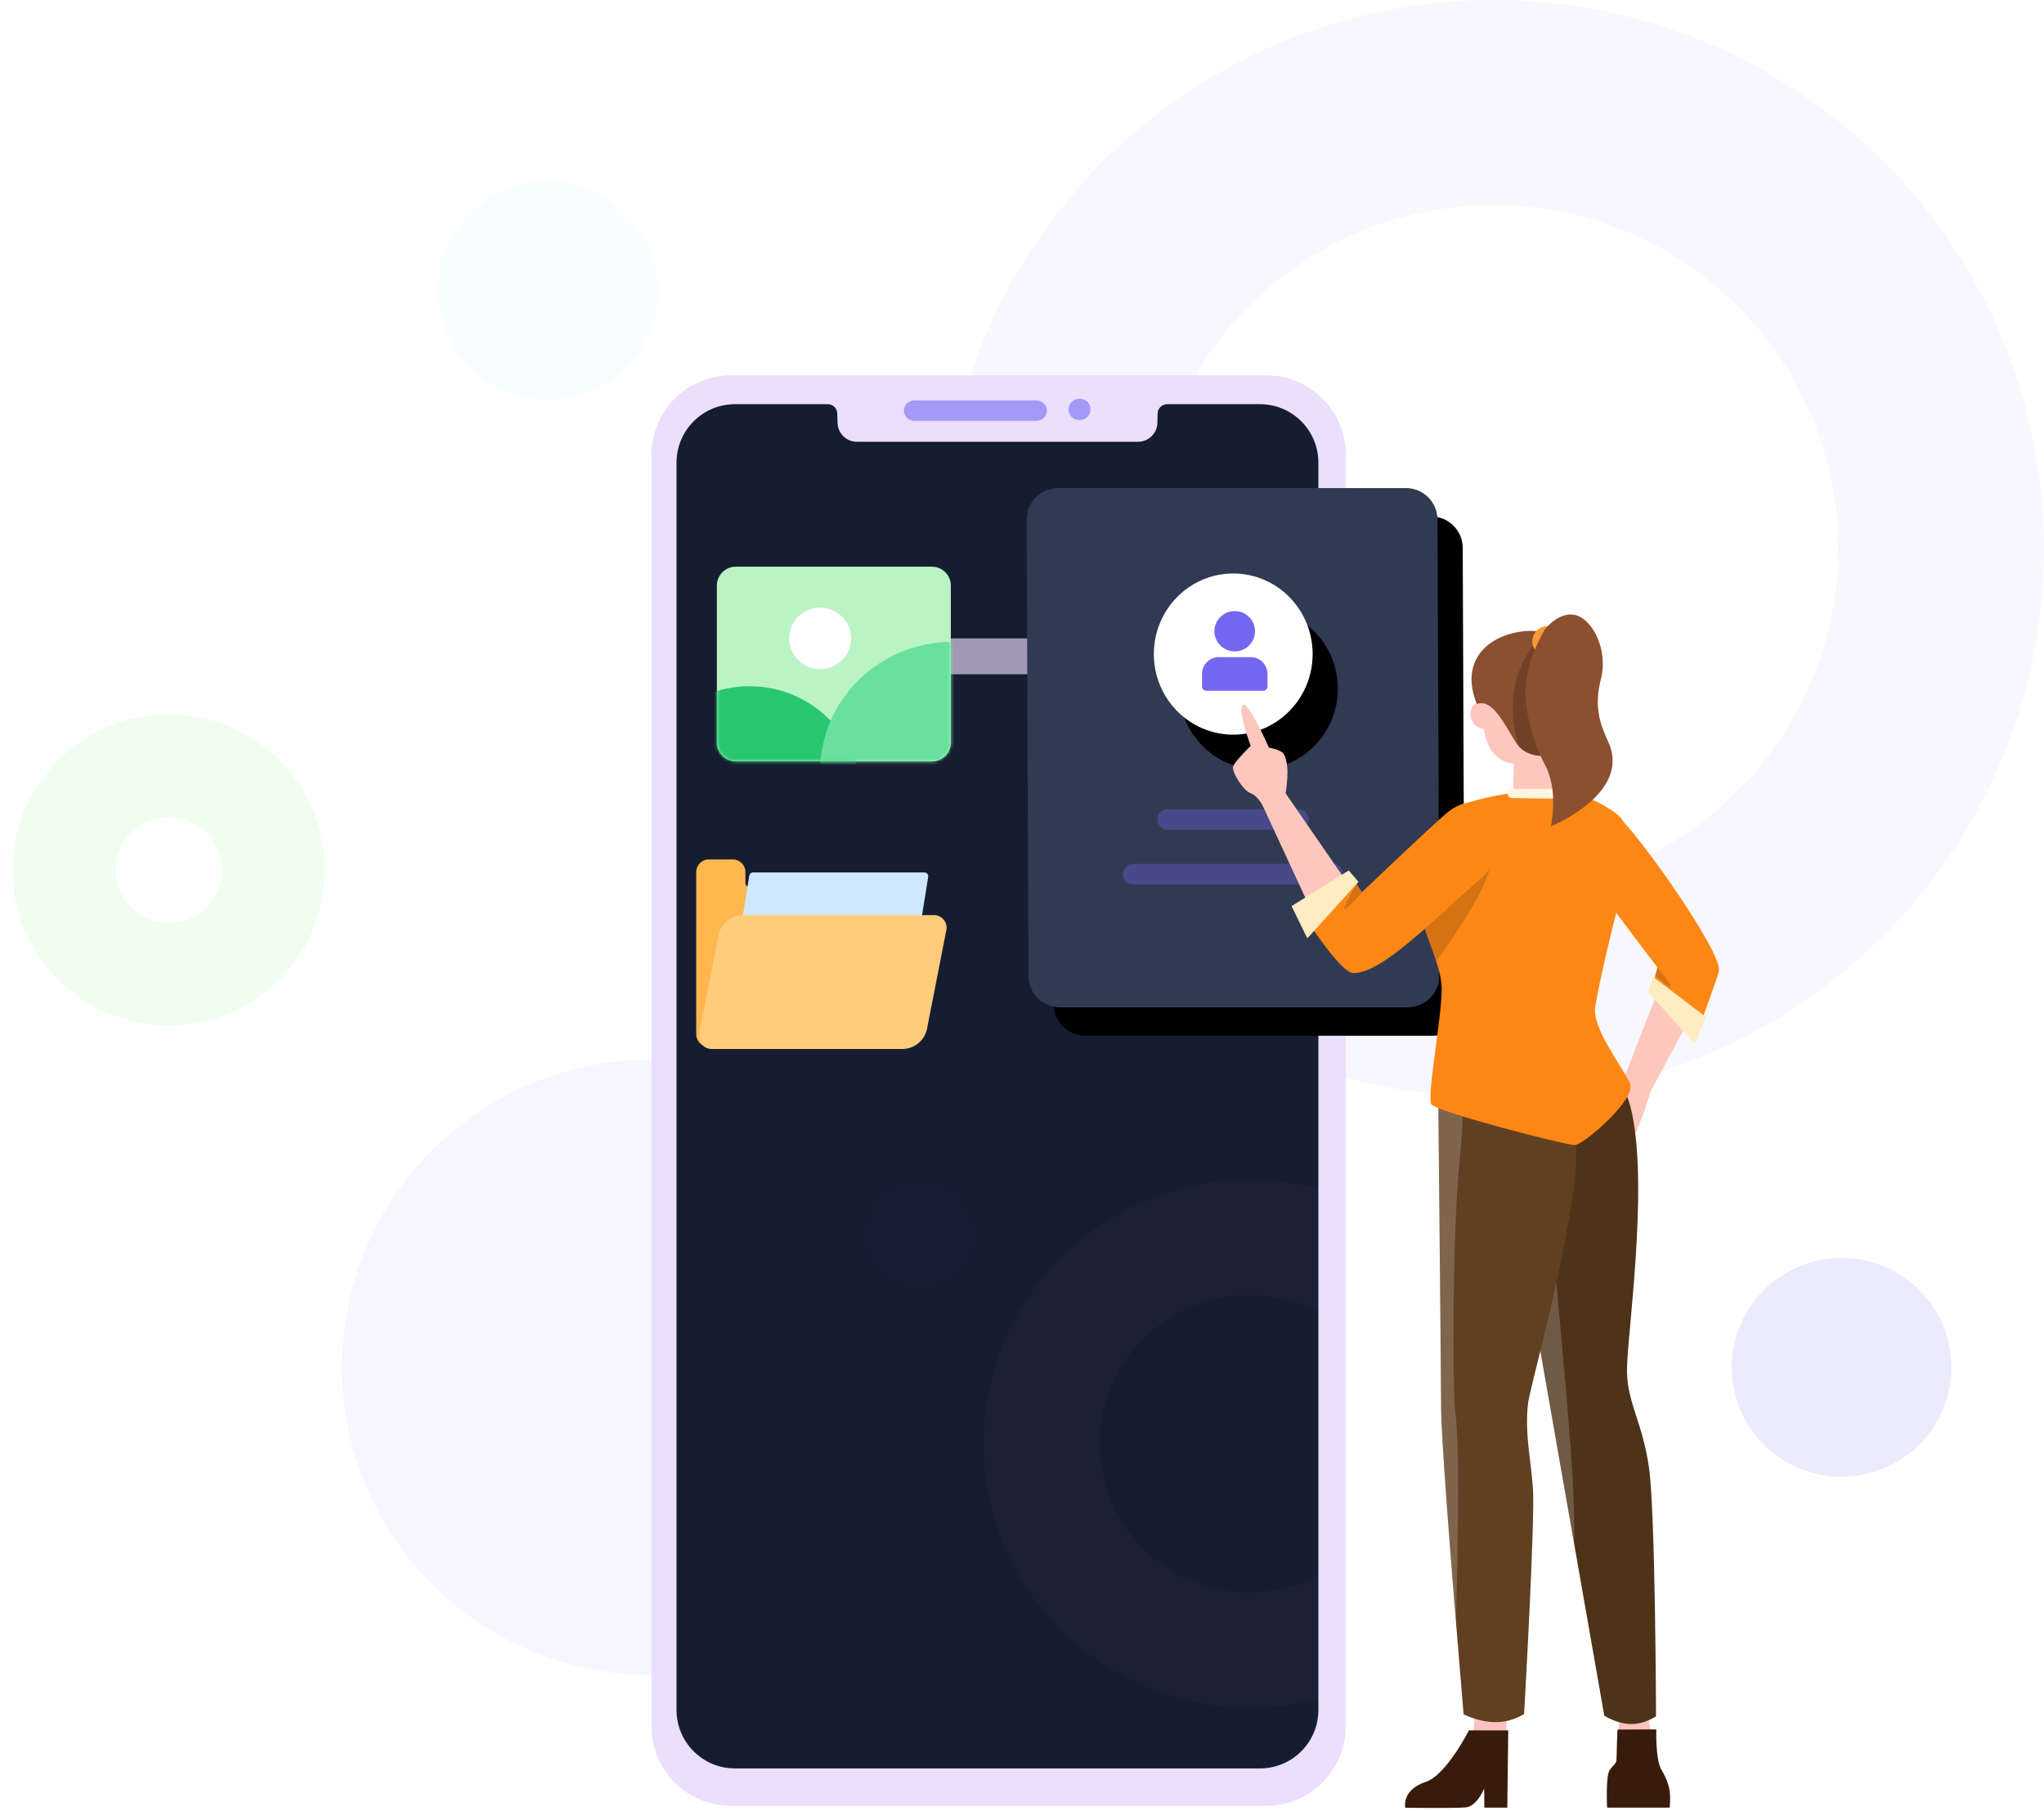 <svg width="648" height="574" viewBox="0 0 648 574" fill="none" xmlns="http://www.w3.org/2000/svg">
<path opacity="0.053" d="M473.402 0C569.83 0 648 77.871 648 173.93C648 269.988 569.83 347.859 473.402 347.859C376.974 347.859 298.804 269.988 298.804 173.93C298.804 77.871 376.974 0 473.402 0ZM473.402 65.02C413.022 65.02 364.074 113.781 364.074 173.93C364.074 234.078 413.022 282.839 473.402 282.839C533.782 282.839 582.73 234.078 582.73 173.93C582.73 113.781 533.782 65.02 473.402 65.02Z" fill="#7367F0"/>
<g opacity="0.141" filter="url(#filter0_f_5_133)">
<path d="M53.497 226.488C80.833 226.488 102.993 248.563 102.993 275.795C102.993 303.027 80.833 325.102 53.497 325.102C26.16 325.102 4 303.027 4 275.795C4 248.563 26.16 226.488 53.497 226.488ZM53.497 258.998C44.184 258.998 36.635 266.518 36.635 275.795C36.635 285.072 44.184 292.592 53.497 292.592C62.809 292.592 70.358 285.072 70.358 275.795C70.358 266.518 62.809 258.998 53.497 258.998Z" fill="#8BF78F"/>
</g>
<path d="M206.338 531C260.409 531 304.243 487.334 304.243 433.469C304.243 379.605 260.409 335.939 206.338 335.939C152.266 335.939 108.432 379.605 108.432 433.469C108.432 487.334 152.266 531 206.338 531Z" fill="#7367F0" fill-opacity="0.061"/>
<path opacity="0.141" d="M173.703 126.79C192.928 126.79 208.513 111.264 208.513 92.112C208.513 72.96 192.928 57.435 173.703 57.435C154.477 57.435 138.892 72.96 138.892 92.112C138.892 111.264 154.477 126.79 173.703 126.79Z" fill="#CEF5FF"/>
<g filter="url(#filter1_f_5_133)">
<path d="M583.818 468.147C603.043 468.147 618.628 452.621 618.628 433.469C618.628 414.318 603.043 398.792 583.818 398.792C564.592 398.792 549.007 414.318 549.007 433.469C549.007 452.621 564.592 468.147 583.818 468.147Z" fill="#7367F0" fill-opacity="0.136"/>
</g>
<path fill-rule="evenodd" clip-rule="evenodd" d="M231.677 119H401.482C415.365 119 426.619 130.254 426.619 144.137V547.336C426.619 561.218 415.365 572.473 401.482 572.473H231.677C217.794 572.473 206.54 561.218 206.54 547.336V144.137C206.54 130.254 217.794 119 231.677 119Z" fill="#ECDEFD"/>
<path d="M232.999 128.138H262.434C264.057 128.138 265.385 129.429 265.432 131.051L265.521 134.094C265.618 137.412 268.335 140.051 271.653 140.051H360.784C364.102 140.051 366.819 137.412 366.916 134.094L367.004 131.051C367.052 129.429 368.38 128.138 370.003 128.138H399.438C409.667 128.138 417.96 136.431 417.96 146.66V542.105C417.96 552.334 409.667 560.627 399.438 560.627H232.999C222.769 560.627 214.477 552.334 214.477 542.105V146.66C214.477 136.431 222.769 128.138 232.999 128.138Z" fill="#161D31"/>
<mask id="mask0_5_133" style="mask-type:luminance" maskUnits="userSpaceOnUse" x="214" y="128" width="204" height="433">
<g opacity="0.099">
<path d="M232.999 128.138H262.434C264.057 128.138 265.385 129.429 265.432 131.051L265.521 134.094C265.618 137.412 268.335 140.051 271.653 140.051H360.784C364.102 140.051 366.819 137.412 366.916 134.094L367.004 131.051C367.052 129.429 368.38 128.138 370.003 128.138H399.438C409.667 128.138 417.96 136.431 417.96 146.66V542.105C417.96 552.334 409.667 560.627 399.438 560.627H232.999C222.769 560.627 214.477 552.334 214.477 542.105V146.66C214.477 136.431 222.769 128.138 232.999 128.138Z" fill="#7367F0"/>
</g>
</mask>
<g mask="url(#mask0_5_133)">
<path opacity="0.099" d="M291.623 408.695C301.262 408.695 309.076 400.937 309.076 391.368C309.076 381.798 301.262 374.04 291.623 374.04C281.984 374.04 274.17 381.798 274.17 391.368C274.17 400.937 281.984 408.695 291.623 408.695Z" fill="#7367F0"/>
</g>
<mask id="mask1_5_133" style="mask-type:luminance" maskUnits="userSpaceOnUse" x="214" y="128" width="204" height="433">
<g opacity="0.141">
<path d="M232.999 128.138H262.434C264.057 128.138 265.385 129.429 265.432 131.051L265.521 134.094C265.618 137.412 268.335 140.051 271.653 140.051H360.784C364.102 140.051 366.819 137.412 366.916 134.094L367.004 131.051C367.052 129.429 368.38 128.138 370.003 128.138H399.438C409.667 128.138 417.96 136.431 417.96 146.66V542.105C417.96 552.334 409.667 560.627 399.438 560.627H232.999C222.769 560.627 214.477 552.334 214.477 542.105V146.66C214.477 136.431 222.769 128.138 232.999 128.138Z" fill="#C8F5D0"/>
</g>
</mask>
<g mask="url(#mask1_5_133)">
<path opacity="0.141" fill-rule="evenodd" clip-rule="evenodd" d="M396.068 374.04C442.606 374.04 480.333 411.496 480.333 457.7C480.333 503.904 442.606 541.359 396.068 541.359C349.53 541.359 311.803 503.904 311.803 457.7C311.803 411.496 349.53 374.04 396.068 374.04ZM396.068 410.59C369.862 410.59 348.618 431.682 348.618 457.7C348.618 483.717 369.862 504.809 396.068 504.809C422.274 504.809 443.518 483.717 443.518 457.7C443.518 431.682 422.274 410.59 396.068 410.59Z" fill="#ECDEFD"/>
</g>
<mask id="mask2_5_133" style="mask-type:luminance" maskUnits="userSpaceOnUse" x="214" y="128" width="204" height="433">
<path d="M232.999 128.138H262.434C264.057 128.138 265.385 129.429 265.432 131.051L265.521 134.094C265.618 137.412 268.335 140.051 271.653 140.051H360.784C364.102 140.051 366.819 137.412 366.916 134.094L367.004 131.051C367.052 129.429 368.38 128.138 370.003 128.138H399.438C409.667 128.138 417.96 136.431 417.96 146.66V542.105C417.96 552.334 409.667 560.627 399.438 560.627H232.999C222.769 560.627 214.477 552.334 214.477 542.105V146.66C214.477 136.431 222.769 128.138 232.999 128.138Z" fill="#68DE9E" fill-opacity="0.642"/>
</mask>
<g mask="url(#mask2_5_133)">
<path fill-rule="evenodd" clip-rule="evenodd" d="M244.95 202.389H389.019C392.159 202.389 394.705 204.934 394.705 208.075C394.705 211.215 392.159 213.76 389.019 213.76H244.95C241.809 213.76 239.264 211.215 239.264 208.075C239.264 204.934 241.809 202.389 244.95 202.389Z" fill="#ECDEFD"/>
</g>
<path d="M328.508 126.939C330.391 126.939 331.917 128.393 331.917 130.188C331.917 131.942 330.458 133.372 328.633 133.435L328.508 133.437H289.963C288.081 133.437 286.555 131.982 286.555 130.188C286.555 128.433 288.014 127.004 289.839 126.941L289.963 126.939H328.508Z" fill="#A29AF7"/>
<path d="M342.322 126.397C344.205 126.397 345.731 127.913 345.731 129.782C345.731 131.609 344.272 133.098 342.447 133.164L342.322 133.166H342.143C340.261 133.166 338.735 131.651 338.735 129.782C338.735 127.954 340.194 126.465 342.018 126.4L342.143 126.397H342.322Z" fill="#A29AF7"/>
<path fill-rule="evenodd" clip-rule="evenodd" d="M224.72 272.463H232.314C234.523 272.463 236.314 274.254 236.314 276.463V279.966C236.314 280.639 236.86 281.185 237.533 281.185H287.543C289.752 281.185 291.543 282.976 291.543 285.185V327.883C291.543 330.092 289.752 331.883 287.543 331.883H224.72C222.511 331.883 220.72 330.092 220.72 327.883V276.463C220.72 274.254 222.511 272.463 224.72 272.463Z" fill="url(#paint0_linear_5_133)"/>
<path fill-rule="evenodd" clip-rule="evenodd" d="M238.739 276.59H293.061C293.735 276.59 294.281 277.136 294.281 277.809C294.281 277.874 294.275 277.938 294.265 278.002L286.105 328.794C286.01 329.385 285.5 329.82 284.901 329.82H230.579C229.906 329.82 229.36 329.274 229.36 328.601C229.36 328.536 229.365 328.471 229.375 328.407L237.535 277.616C237.63 277.024 238.141 276.59 238.739 276.59Z" fill="url(#paint1_linear_5_133)"/>
<path fill-rule="evenodd" clip-rule="evenodd" d="M300.012 294.877L293.899 326.091C293.164 329.845 289.874 332.554 286.048 332.554H225.579C223.37 332.554 221.579 330.763 221.579 328.554C221.579 328.295 221.604 328.038 221.654 327.785L227.767 296.57C228.502 292.816 231.792 290.108 235.618 290.108H296.087C298.296 290.108 300.087 291.899 300.087 294.108C300.087 294.366 300.062 294.623 300.012 294.877Z" fill="#FFCC7B"/>
<path d="M233.265 179.646H295.44C298.754 179.646 301.44 182.333 301.44 185.646V235.376C301.44 238.69 298.754 241.376 295.44 241.376H233.265C229.951 241.376 227.265 238.69 227.265 235.376V185.646C227.265 182.333 229.951 179.646 233.265 179.646Z" fill="#BAF3C4"/>
<mask id="mask3_5_133" style="mask-type:luminance" maskUnits="userSpaceOnUse" x="227" y="179" width="75" height="63">
<path d="M233.265 179.646H295.44C298.754 179.646 301.44 182.333 301.44 185.646V235.376C301.44 238.69 298.754 241.376 295.44 241.376H233.265C229.951 241.376 227.265 238.69 227.265 235.376V185.646C227.265 182.333 229.951 179.646 233.265 179.646Z" fill="white"/>
</mask>
<g mask="url(#mask3_5_133)">
<path d="M259.989 212.136C265.411 212.136 269.806 207.772 269.806 202.389C269.806 197.006 265.411 192.642 259.989 192.642C254.567 192.642 250.172 197.006 250.172 202.389C250.172 207.772 254.567 212.136 259.989 212.136Z" fill="white"/>
</g>
<mask id="mask4_5_133" style="mask-type:luminance" maskUnits="userSpaceOnUse" x="227" y="179" width="75" height="63">
<path d="M233.265 179.646H295.44C298.754 179.646 301.44 182.333 301.44 185.646V235.376C301.44 238.69 298.754 241.376 295.44 241.376H233.265C229.951 241.376 227.265 238.69 227.265 235.376V185.646C227.265 182.333 229.951 179.646 233.265 179.646Z" fill="#28C76F"/>
</mask>
<g mask="url(#mask4_5_133)">
<path d="M237.628 287.944C257.207 287.944 273.079 272.186 273.079 252.747C273.079 233.309 257.207 217.551 237.628 217.551C218.048 217.551 202.176 233.309 202.176 252.747C202.176 272.186 218.048 287.944 237.628 287.944Z" fill="#28C76F"/>
</g>
<mask id="mask5_5_133" style="mask-type:luminance" maskUnits="userSpaceOnUse" x="227" y="179" width="75" height="63">
<path d="M233.265 179.646H295.44C298.754 179.646 301.44 182.333 301.44 185.646V235.376C301.44 238.69 298.754 241.376 295.44 241.376H233.265C229.951 241.376 227.265 238.69 227.265 235.376V185.646C227.265 182.333 229.951 179.646 233.265 179.646Z" fill="#69E09E"/>
</mask>
<g mask="url(#mask5_5_133)">
<path d="M301.985 285.778C325.179 285.778 343.982 267.353 343.982 244.625C343.982 221.897 325.179 203.472 301.985 203.472C278.792 203.472 259.989 221.897 259.989 244.625C259.989 267.353 278.792 285.778 301.985 285.778Z" fill="#69E09E"/>
</g>
<g filter="url(#filter2_d_5_133)">
<path d="M335.478 154.738H445.72C451.228 154.738 455.699 159.191 455.72 164.698L456.295 309.31C456.317 314.833 451.858 319.328 446.335 319.35C446.322 319.35 446.309 319.35 446.295 319.35H336.053C330.545 319.35 326.075 314.897 326.053 309.39L325.478 164.778C325.456 159.255 329.915 154.76 335.438 154.738C335.451 154.738 335.465 154.738 335.478 154.738Z" fill="black"/>
</g>
<path d="M335.478 154.738H445.72C451.228 154.738 455.699 159.191 455.72 164.698L456.295 309.31C456.317 314.833 451.858 319.328 446.335 319.35C446.322 319.35 446.309 319.35 446.295 319.35H336.053C330.545 319.35 326.075 314.897 326.053 309.39L325.478 164.778C325.456 159.255 329.915 154.76 335.438 154.738C335.451 154.738 335.465 154.738 335.478 154.738Z" fill="#313A53"/>
<path opacity="0.34" d="M370.138 256.538H411.635C413.43 256.538 414.884 257.992 414.884 259.786C414.884 261.581 413.43 263.035 411.635 263.035H370.138C368.343 263.035 366.889 261.581 366.889 259.786C366.889 257.992 368.343 256.538 370.138 256.538Z" fill="#7367F0"/>
<path opacity="0.34" d="M359.23 273.865H422.544C424.338 273.865 425.793 275.32 425.793 277.114C425.793 278.908 424.338 280.363 422.544 280.363H359.23C357.435 280.363 355.981 278.908 355.981 277.114C355.981 275.32 357.435 273.865 359.23 273.865Z" fill="#7367F0"/>
<g filter="url(#filter3_dd_5_133)">
<path d="M390.968 232.902C404.87 232.902 416.139 221.465 416.139 207.357C416.139 193.249 404.87 181.812 390.968 181.812C377.067 181.812 365.798 193.249 365.798 207.357C365.798 221.465 377.067 232.902 390.968 232.902Z" fill="black"/>
</g>
<path d="M390.968 232.902C404.87 232.902 416.139 221.465 416.139 207.357C416.139 193.249 404.87 181.812 390.968 181.812C377.067 181.812 365.798 193.249 365.798 207.357C365.798 221.465 377.067 232.902 390.968 232.902Z" fill="white"/>
<path fill-rule="evenodd" clip-rule="evenodd" d="M396.489 208.32C399.431 208.32 401.816 210.705 401.816 213.647V217.663C401.816 218.387 401.229 218.974 400.505 218.974H382.381C381.656 218.974 381.069 218.387 381.069 217.663V213.647C381.069 210.705 383.454 208.32 386.396 208.32H396.489ZM391.443 193.725C394.999 193.725 397.882 196.587 397.882 200.118C397.882 203.648 394.999 206.51 391.443 206.51C387.887 206.51 385.004 203.648 385.004 200.118C385.004 196.587 387.887 193.725 391.443 193.725Z" fill="#7367F0"/>
<path fill-rule="evenodd" clip-rule="evenodd" d="M515.545 340.072C515.545 340.072 503.347 352.052 504.095 353.223C504.843 354.403 510.991 351.663 510.991 351.663C510.991 351.663 503.321 364.247 504.899 365.214C506.476 366.181 514.545 364.223 517.019 361.629C519.494 359.035 523.313 345.945 523.313 345.945L541.865 311.45L528.41 306.827L515.545 340.072Z" fill="url(#paint2_linear_5_133)"/>
<path fill-rule="evenodd" clip-rule="evenodd" d="M503.088 276.306C508.211 284.208 525.455 306.729 525.455 306.729C525.455 306.729 525.036 308.227 524.198 311.222L540.045 322.008C543.046 313.776 544.677 309.081 544.938 307.923C546.226 302.193 520.192 265.626 514.362 260.343C505.184 252.023 495.26 264.229 503.088 276.306Z" fill="#FD8715"/>
<path fill-rule="evenodd" clip-rule="evenodd" d="M529.576 312.707C529.773 312.326 528.408 310.306 525.48 306.648L524.736 309.316C527.766 311.959 529.379 313.089 529.576 312.707Z" fill="black" fill-opacity="0.16"/>
<path fill-rule="evenodd" clip-rule="evenodd" d="M524.1 309.714L540.936 322.479L537.184 330.734L522.464 314.478L524.1 309.714Z" fill="#FFEDC2"/>
<path fill-rule="evenodd" clip-rule="evenodd" d="M513.472 542.024L512.537 557.842L524.525 558.152L522.271 542.024H513.472Z" fill="url(#paint3_linear_5_133)"/>
<path fill-rule="evenodd" clip-rule="evenodd" d="M525.093 548.256C525.093 548.256 524.756 557.782 526.743 561.108C528.743 564.433 529.349 567.012 529.437 569.001C529.532 571.133 529.329 573.065 529.329 573.065H509.488C509.488 573.065 508.991 563.042 510.306 561.152C511.62 559.263 512.482 559.23 512.482 557.56C512.492 555.89 512.776 548.318 512.776 548.318L525.093 548.256Z" fill="#391B0B"/>
<path fill-rule="evenodd" clip-rule="evenodd" d="M471.24 330.841L502.336 327.485L502.793 327.906C505.009 330.003 514.641 339.739 517.409 353.048C522.633 378.173 515.641 424.578 515.795 434.753C515.943 444.929 520.786 451.069 522.799 465.456C524.812 479.843 525.002 544.143 525.002 544.143C519.665 547.283 514.97 547.507 508.607 543.955L471.24 330.841Z" fill="#4E3319"/>
<path fill-rule="evenodd" clip-rule="evenodd" d="M499.017 489.256L471.24 330.841L488.529 328.975C489.3 384.008 500.052 458.397 499.017 489.256Z" fill="white" fill-opacity="0.192"/>
<path fill-rule="evenodd" clip-rule="evenodd" d="M477.609 540.361L467.387 540.526C467.835 547.548 466.749 552.249 464.128 554.628L463.914 554.815C459.168 558.764 477.476 557.338 477.476 557.338L477.609 540.361Z" fill="url(#paint4_linear_5_133)"/>
<path fill-rule="evenodd" clip-rule="evenodd" d="M478.152 548.572L477.857 573.056L470.578 573.061L470.515 567.028C470.515 567.028 468.22 572.653 464.711 572.978C461.191 573.303 445.509 573.104 445.509 573.104C445.509 573.104 444.206 567.456 452.012 564.891C458.505 562.759 465.684 548.572 465.684 548.572H478.152Z" fill="#391B0B"/>
<path fill-rule="evenodd" clip-rule="evenodd" d="M455.814 333.018L490.733 331.844L490.994 332.323C492.688 335.514 501.972 354.194 499.106 375.428C495.082 405.232 484.853 440.171 484.352 445.509C483.459 455.025 485.245 461.915 485.977 471.744C486.709 481.573 483.185 543.391 483.185 543.391C478.003 546.485 471.837 547.092 463.998 543.484C459.28 487.506 456.904 455.088 456.869 446.229C456.817 432.941 455.814 333.018 455.814 333.018Z" fill="#604021"/>
<path fill-rule="evenodd" clip-rule="evenodd" d="M463 365.255L462.768 367.463C460.441 390.748 460.458 440.198 461.36 447.824L461.483 448.807C462.483 457.412 462.515 479.26 461.58 514.35L460.364 499.208C458.058 470.072 456.893 452.412 456.869 446.229L456.827 439.83C456.626 413.955 455.814 333.018 455.814 333.018L463.179 332.771C463.966 345.547 463.906 356.375 463 365.255Z" fill="white" fill-opacity="0.192"/>
<path fill-rule="evenodd" clip-rule="evenodd" d="M469.129 222.653C464.833 223.12 465.137 230.619 470.368 231.011C471.437 238.24 475.249 241.684 479.897 242.083L479.639 253.018L500.199 253.006C500.199 253.006 494.409 245.281 494.698 234.706C494.986 224.13 494.504 214.195 494.504 214.195L467.875 214.67L469.129 222.653Z" fill="url(#paint5_linear_5_133)"/>
<path fill-rule="evenodd" clip-rule="evenodd" d="M468.195 223.215C473.199 221.25 476.895 229.709 480.724 235.589C484.553 241.468 494.473 240.469 495.841 235.589C501.017 224.899 505.478 210.367 499.437 209.174C498.587 193.725 457.859 197.373 468.195 223.215Z" fill="#8B5030"/>
<path fill-rule="evenodd" clip-rule="evenodd" d="M496.445 203.327C498.19 204.798 499.304 206.751 499.437 209.174C505.477 210.367 501.017 224.899 495.84 235.589C494.569 240.127 485.902 241.309 481.614 236.725C477.704 225.094 479.374 212.09 487.28 203.329L496.445 203.327Z" fill="black" fill-opacity="0.199"/>
<path d="M490.696 208.202C493.407 208.202 495.604 206.021 495.604 203.329C495.604 200.638 493.407 198.456 490.696 198.456C487.985 198.456 485.787 200.638 485.787 203.329C485.787 206.021 487.985 208.202 490.696 208.202Z" fill="#FB9934"/>
<path fill-rule="evenodd" clip-rule="evenodd" d="M463.735 255.136C459.148 261.825 451.504 284.53 451.07 289.637C450.582 295.529 456.944 304.915 457.049 313.444C457.142 321.974 452.303 347.658 453.757 350.058C455.199 352.457 496.553 363.079 499.251 363.022C501.938 362.964 518.901 348.507 516.772 343.511C514.632 338.515 504.699 326.099 505.711 319.292C506.712 312.485 512.52 287.36 515.405 278.809C518.277 270.257 517.32 261.279 511.958 257.6C509.305 255.779 502.225 250.606 489.618 250.63C477.011 250.654 464.091 254.617 463.735 255.136Z" fill="#FD8715"/>
<path fill-rule="evenodd" clip-rule="evenodd" d="M477.97 250.141C477.617 252.059 478.214 253.018 479.762 253.018C482.085 253.018 497.664 253.527 499.774 252.617C501.18 252.011 501.673 251.186 501.251 250.141H477.97Z" fill="#FFF6E1"/>
<path fill-rule="evenodd" clip-rule="evenodd" d="M457.078 269.604L457.219 269.533C465.714 265.323 470.816 265.137 472.527 268.975C474.738 273.937 469.004 285.858 455.326 304.74C453.448 299.013 450.746 293.554 451.07 289.637C451.321 286.681 453.987 277.832 457.078 269.604Z" fill="black" fill-opacity="0.16"/>
<path fill-rule="evenodd" clip-rule="evenodd" d="M400.413 255.658C400.413 255.658 398.883 252.36 396.477 251.468C394.072 250.576 390.393 244.665 390.962 242.949C391.531 241.233 396.507 236.473 396.507 236.473C396.507 236.473 392.108 224.753 394.056 223.43C395.777 222.261 402.291 237.023 402.291 237.023C402.291 237.023 406.121 237.596 407.004 239.106C409.232 242.91 407.548 251.468 407.548 251.468L430.156 284.267L419.782 297.472L400.413 255.658Z" fill="url(#paint6_linear_5_133)"/>
<path fill-rule="evenodd" clip-rule="evenodd" d="M458.124 258.202C450.478 264.945 431.777 282.836 431.777 282.836C431.777 282.836 430.851 281.427 428.998 278.609L415.012 292.828C422.046 303.186 426.708 308.401 428.998 308.473C437.95 308.756 453.989 291.976 469.068 278.874C482.588 267.126 472.377 245.631 458.124 258.202Z" fill="#FD8715"/>
<path fill-rule="evenodd" clip-rule="evenodd" d="M431.833 282.857C428.335 286.873 426.442 288.662 426.153 288.224C425.865 287.786 427.184 285.126 430.111 280.244L431.833 282.857Z" fill="black" fill-opacity="0.16"/>
<path fill-rule="evenodd" clip-rule="evenodd" d="M430.672 279.567L414.452 297.472L409.454 287.254L427.586 275.957L430.672 279.567Z" fill="#FFEDC2"/>
<path fill-rule="evenodd" clip-rule="evenodd" d="M489.835 199.45C489.835 199.45 494.429 193.51 499.733 195.069C505.037 196.627 509.834 206.18 507.556 215.159C505.29 224.14 507.159 229.262 509.909 235.315C517.295 251.595 491.721 261.933 491.721 261.933C493.052 253.89 492.423 247.441 489.835 242.584C485.838 235.082 483.568 225.461 483.568 219.574C483.568 209.336 489.835 199.45 489.835 199.45Z" fill="#8B5030"/>
<defs>
<filter id="filter0_f_5_133" x="0" y="222.488" width="106.993" height="106.614" filterUnits="userSpaceOnUse" color-interpolation-filters="sRGB">
<feFlood flood-opacity="0" result="BackgroundImageFix"/>
<feBlend mode="normal" in="SourceGraphic" in2="BackgroundImageFix" result="shape"/>
<feGaussianBlur stdDeviation="2" result="effect1_foregroundBlur_5_133"/>
</filter>
<filter id="filter1_f_5_133" x="543.007" y="392.792" width="81.622" height="81.355" filterUnits="userSpaceOnUse" color-interpolation-filters="sRGB">
<feFlood flood-opacity="0" result="BackgroundImageFix"/>
<feBlend mode="normal" in="SourceGraphic" in2="BackgroundImageFix" result="shape"/>
<feGaussianBlur stdDeviation="3" result="effect1_foregroundBlur_5_133"/>
</filter>
<filter id="filter2_d_5_133" x="305.478" y="135.738" width="186.818" height="220.612" filterUnits="userSpaceOnUse" color-interpolation-filters="sRGB">
<feFlood flood-opacity="0" result="BackgroundImageFix"/>
<feColorMatrix in="SourceAlpha" type="matrix" values="0 0 0 0 0 0 0 0 0 0 0 0 0 0 0 0 0 0 127 0" result="hardAlpha"/>
<feOffset dx="8" dy="9"/>
<feGaussianBlur stdDeviation="14"/>
<feColorMatrix type="matrix" values="0 0 0 0 0.086 0 0 0 0 0.114 0 0 0 0 0.192 0 0 0 0.7 0"/>
<feBlend mode="normal" in2="BackgroundImageFix" result="effect1_dropShadow_5_133"/>
<feBlend mode="normal" in="SourceGraphic" in2="effect1_dropShadow_5_133" result="shape"/>
</filter>
<filter id="filter3_dd_5_133" x="345.798" y="162.812" width="106.341" height="107.09" filterUnits="userSpaceOnUse" color-interpolation-filters="sRGB">
<feFlood flood-opacity="0" result="BackgroundImageFix"/>
<feColorMatrix in="SourceAlpha" type="matrix" values="0 0 0 0 0 0 0 0 0 0 0 0 0 0 0 0 0 0 127 0" result="hardAlpha"/>
<feOffset dx="8" dy="9"/>
<feGaussianBlur stdDeviation="14"/>
<feColorMatrix type="matrix" values="0 0 0 0 0.076 0 0 0 0 0.583 0 0 0 0 0.879 0 0 0 0.229 0"/>
<feBlend mode="normal" in2="BackgroundImageFix" result="effect1_dropShadow_5_133"/>
<feColorMatrix in="SourceAlpha" type="matrix" values="0 0 0 0 0 0 0 0 0 0 0 0 0 0 0 0 0 0 127 0" result="hardAlpha"/>
<feOffset dy="2"/>
<feGaussianBlur stdDeviation="7.5"/>
<feColorMatrix type="matrix" values="0 0 0 0 0.504 0 0 0 0 0.7 0 0 0 0 1 0 0 0 0.234 0"/>
<feBlend mode="normal" in2="effect1_dropShadow_5_133" result="effect2_dropShadow_5_133"/>
<feBlend mode="normal" in="SourceGraphic" in2="effect2_dropShadow_5_133" result="shape"/>
</filter>
<linearGradient id="paint0_linear_5_133" x1="3761.85" y1="5095.98" x2="3761.85" y2="-1778.3" gradientUnits="userSpaceOnUse">
<stop stop-color="#FF8C19"/>
<stop offset="1" stop-color="#FFC967"/>
</linearGradient>
<linearGradient id="paint1_linear_5_133" x1="4261.59" y1="1947.01" x2="4261.59" y2="-1186.07" gradientUnits="userSpaceOnUse">
<stop stop-color="#F8FDFF"/>
<stop offset="1" stop-color="#AAD4FF"/>
</linearGradient>
<linearGradient id="paint2_linear_5_133" x1="2274.18" y1="-1289.99" x2="2192.23" y2="5824.01" gradientUnits="userSpaceOnUse">
<stop stop-color="#FDC6C6"/>
<stop offset="1" stop-color="#FFCCA1"/>
</linearGradient>
<linearGradient id="paint3_linear_5_133" x1="1061" y1="87.435" x2="1153.04" y2="2008.54" gradientUnits="userSpaceOnUse">
<stop stop-color="#FDC6C6"/>
<stop offset="1" stop-color="#FAB2B2"/>
</linearGradient>
<linearGradient id="paint4_linear_5_133" x1="1108.55" y1="54.767" x2="1219.75" y2="2107.24" gradientUnits="userSpaceOnUse">
<stop stop-color="#FDC6C6"/>
<stop offset="1" stop-color="#FAB2B2"/>
</linearGradient>
<linearGradient id="paint5_linear_5_133" x1="1967.21" y1="-880.044" x2="2228.69" y2="3745.57" gradientUnits="userSpaceOnUse">
<stop stop-color="#FDC6C6"/>
<stop offset="1" stop-color="#FFCCA1"/>
</linearGradient>
<linearGradient id="paint6_linear_5_133" x1="2268.89" y1="-1865.44" x2="2570.32" y2="6963.53" gradientUnits="userSpaceOnUse">
<stop stop-color="#FDC6C6"/>
<stop offset="1" stop-color="#FFCCA1"/>
</linearGradient>
</defs>
</svg>
